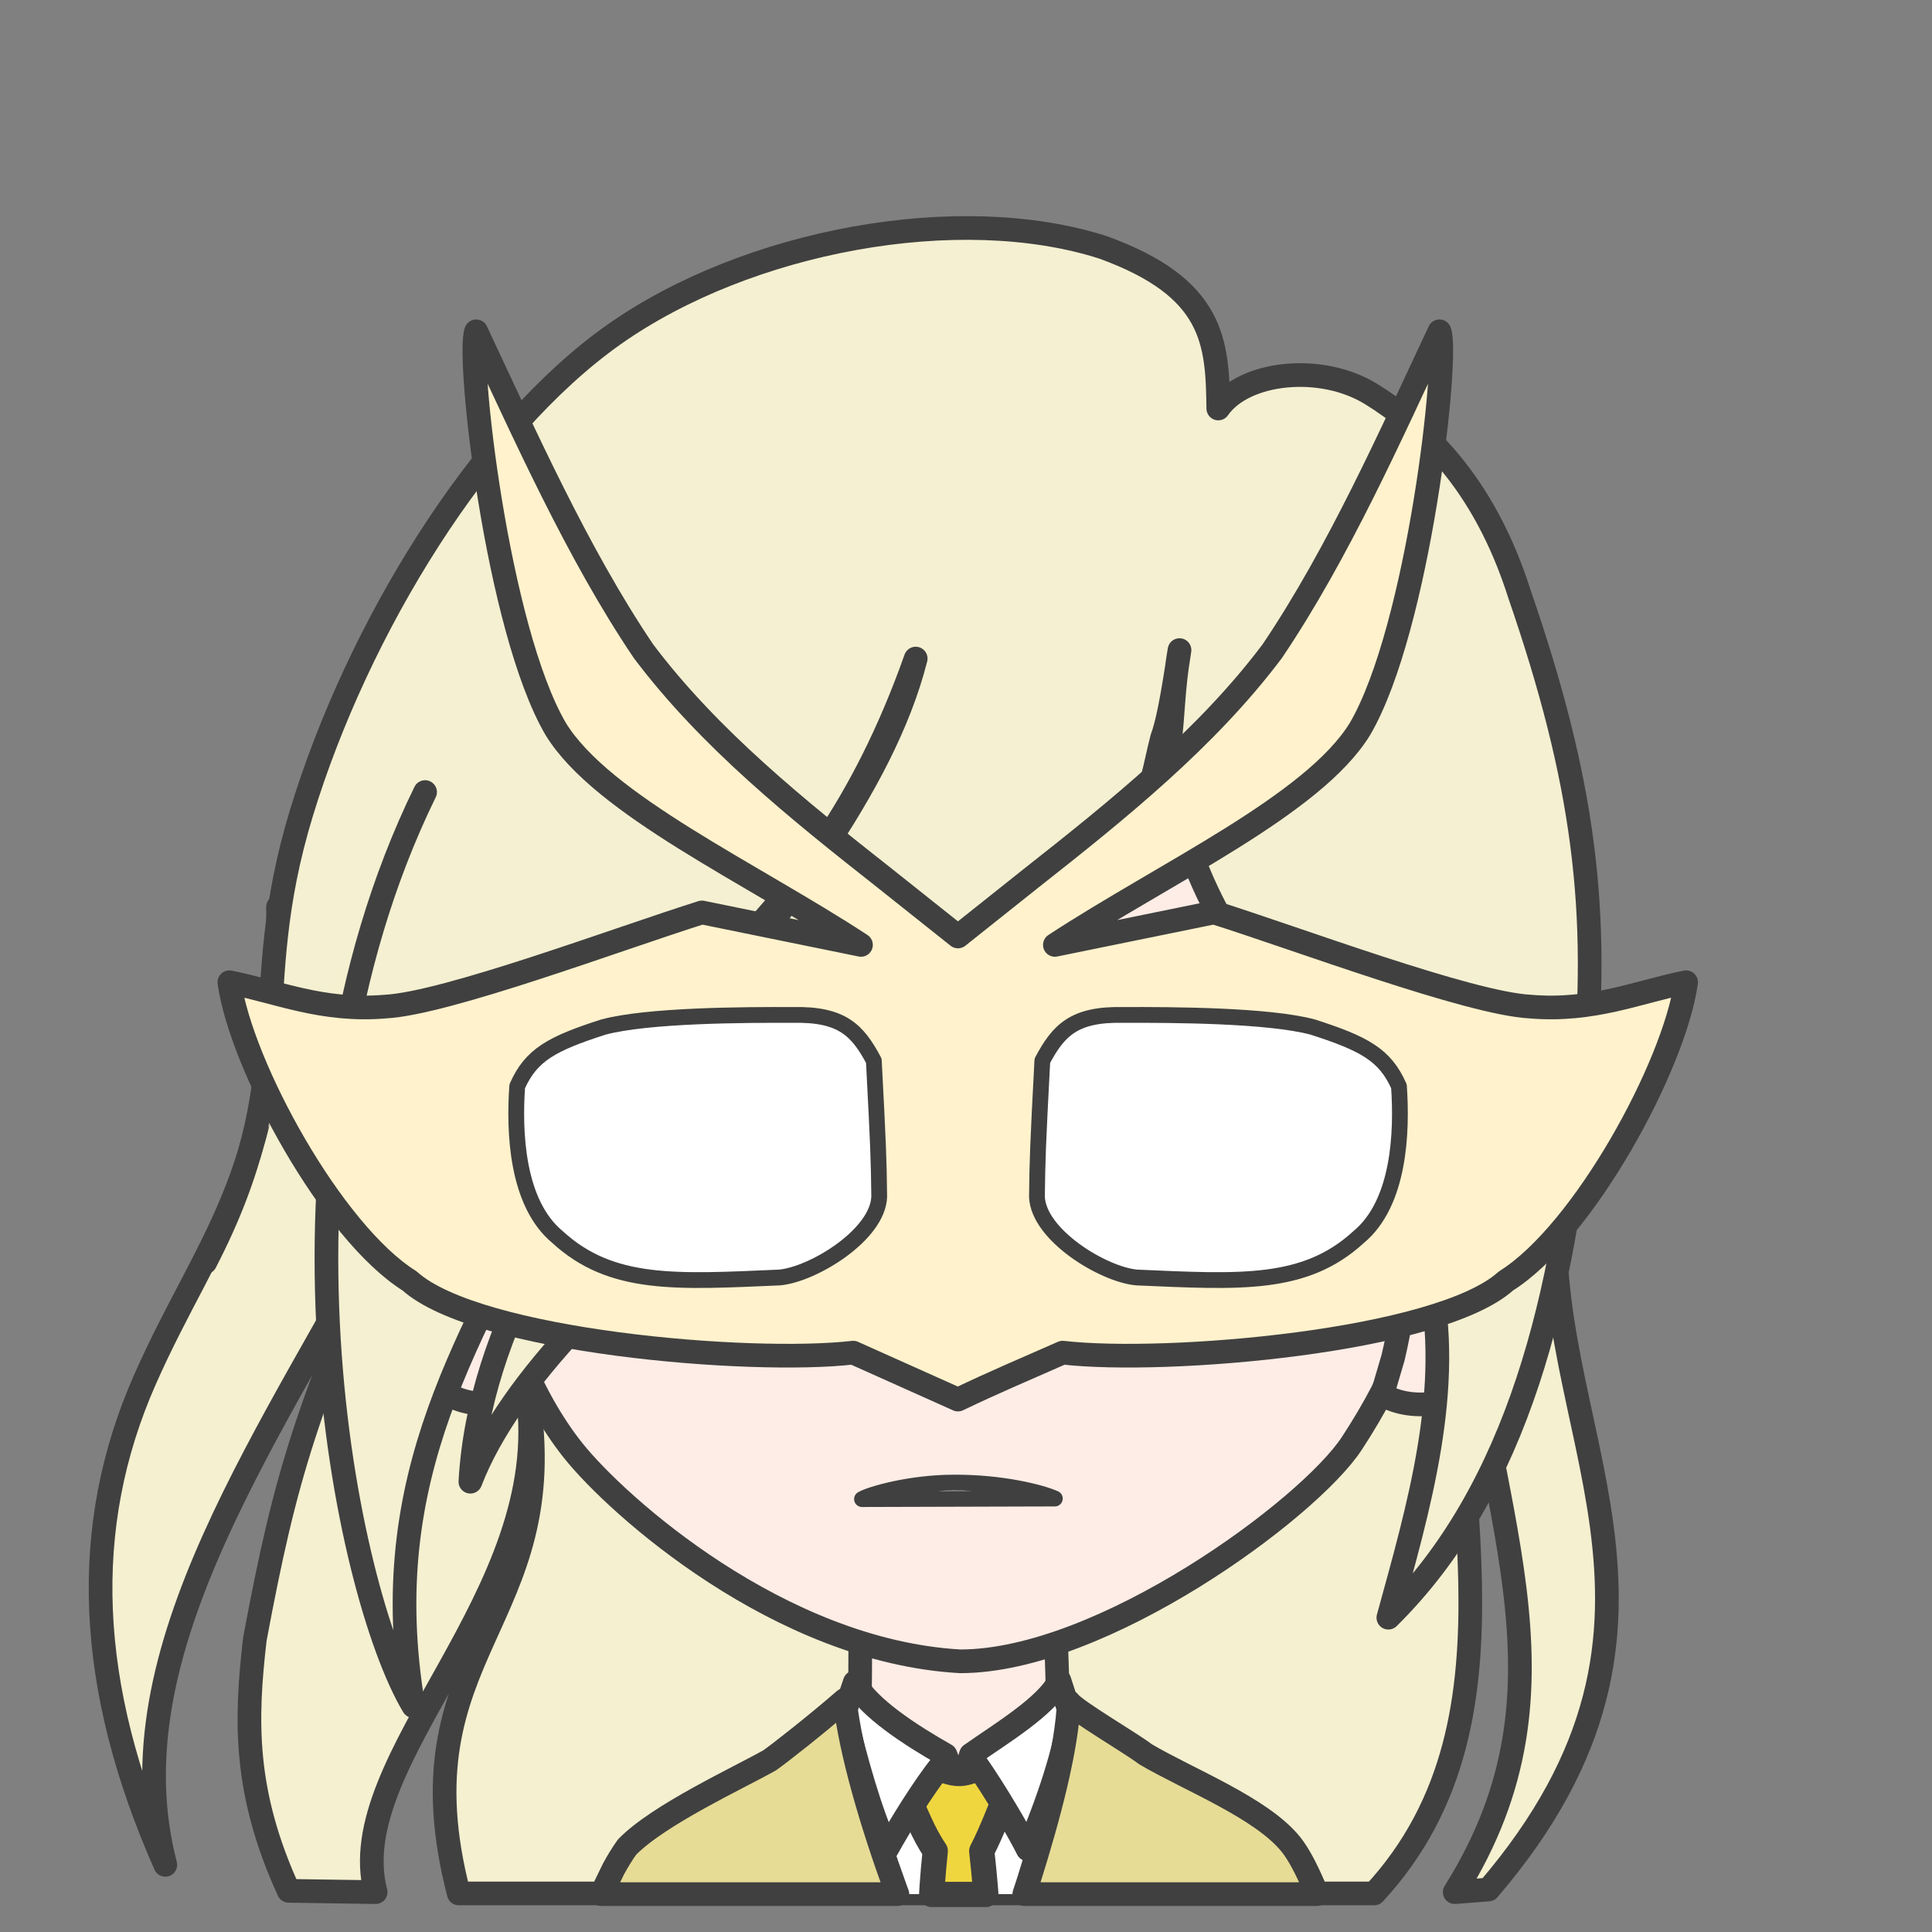 <svg width="2805" height="2805" xmlns="http://www.w3.org/2000/svg" xmlns:xlink="http://www.w3.org/1999/xlink" xml:space="preserve" overflow="hidden"><rect width="100%" height="100%" fill="#808080" stroke="none"/><g transform="translate(-3968 -936)"><path d="M5354.23 3685 4634.07 3685C4542.95 3334.22 4787.4 3292.73 4733.99 2960.8 4775.46 3252.49 4462.51 3489.49 4513.42 3683.11L4387.11 3681.23C4321.75 3538.53 4324.26 3433.54 4338.09 3315.36 4383.33 3073.96 4411.61 2985.32 4547.35 2670.37 4364.48 3017.38 4126.94 3332.33 4208.01 3643.51 4093.01 3383.88 4084.06 3152.82 4178.18 2939.53 4272.29 2726.24 4377.56 2640.43 4371.67 2252.8 4709.44 2205.96 5949.97 2451.91 6228.98 2668.48 6195.67 3005.44 6467.78 3283.92 6129.06 3679.34L6080.05 3683.11C6271.08 3379.48 6119.01 3126.76 6087.59 2749.58 6053.65 3055.73 6202.59 3426 5963.16 3685L5354.23 3685Z" stroke="#404040" stroke-width="34.375" stroke-linecap="round" stroke-linejoin="round" stroke-miterlimit="10" fill="#F4F0D0" fill-rule="evenodd"/><path d="M100.689 0C98.84 79.836 96.894 90.206 97.677 152.663 83.972 154.528 27.834 183.216 0 194.001 30.346 293.966 148.667 378.98 237.171 377.992 325.675 377.003 449.331 272.574 478 193.222L384.282 152.667C385.065 90.208 383.117 77.408 384.519 2.429L100.689 0Z" stroke="#404040" stroke-width="34.375" stroke-linecap="round" stroke-linejoin="round" stroke-miterlimit="10" fill="#FEEDE6" fill-rule="evenodd" transform="matrix(-1 0 0 1 5601 3281)"/><path d="M5511 3416C5503.12 3512.12 5497.9 3593.77 5487.17 3674.48L5485.16 3686 5240.81 3686 5236.69 3670.47C5217.35 3591.38 5204.65 3512.79 5195 3417.72L5339.99 3496.83 5363.36 3548.43 5382.48 3494.54Z" fill="#FFFFFF" fill-rule="evenodd"/><path d="M5434.5 3466.5 5431.9 3534.72C5419.06 3564.33 5408.63 3593.93 5393.36 3623.54 5395.5 3642.36 5397.19 3659.96 5398.59 3676.77L5399.3 3686.5 5320.68 3686.5 5321.34 3675.15C5322.5 3658.73 5323.95 3641.61 5325.85 3623.31 5307.23 3596.03 5298.3 3568.75 5284.53 3541.47L5283.5 3473.59C5293.5 3484.62 5336.96 3512.07 5362.13 3510.89 5387.29 3509.71 5420.52 3483.6 5434.5 3466.5Z" stroke="#404040" stroke-width="36.667" stroke-linecap="round" stroke-linejoin="round" stroke-miterlimit="10" fill="#EFD63F" fill-rule="evenodd"/><path d="M5209.03 3378.5C5227.69 3414.96 5290.68 3455.65 5340.87 3484.06L5347.06 3500.14 5335.7 3497.15C5308.53 3531.31 5275.57 3584.69 5255.81 3620.39 5230.62 3564.66 5210.7 3491.99 5194 3423.18L5209.03 3378.5ZM5506.11 3376 5521 3421.78C5516.69 3473.1 5487.03 3559.75 5460.17 3621 5446.84 3594.29 5412.35 3535.34 5384.76 3496.1L5372.76 3500.14 5377.65 3483.51C5419.89 3453.7 5487.66 3413.29 5506.11 3376Z" stroke="#404040" stroke-width="34.375" stroke-linecap="round" stroke-linejoin="round" stroke-miterlimit="10" fill="#FFFFFF" fill-rule="evenodd"/><path d="M360.257 2.64C351.193 15.603 270.78 62.143 248.996 78.862 186.77 115.64 80.312 156.728 37.62 210.019 26.948 223.341 15.861 244.346 4.77 270.024L0 282 424.878 282 418.476 262.397C388.156 166.036 362.993 69.528 360.257 2.64ZM685.525 0C676.986 76.713 646.426 179.471 611.045 276.831L609.081 282 1039 282 1021.48 245.832C1015.16 234.165 1008.58 223.408 1001.69 213.779 955.871 166.667 839.865 113.369 794.529 87.734 779.496 77.089 729.559 38.118 685.525 0Z" stroke="#404040" stroke-width="34.375" stroke-linecap="round" stroke-linejoin="round" stroke-miterlimit="10" fill="#E6DC96" fill-rule="evenodd" transform="matrix(-1 0 0 1 5880 3404)"/><path d="M1650.98 0.036C1638.99 0.301 1615.77 0.199 1598.98 10.041L163.429 11.887C145.718 2.046 130.061 0.883 116.972 0.036 43.246-2.084-19.296 90.548 5.535 200.504 34.143 330.583 102.569 389.139 151.67 399.354 179.182 406.083 209.864 403.542 232.923 391.368L1534.98 391.368C1558.05 403.542 1588.74 406.083 1616.27 399.354 1665.39 389.139 1733.84 330.583 1762.46 200.504 1787.3 90.548 1724.74-2.084 1650.98 0.036Z" stroke="#404040" stroke-width="34.375" stroke-linecap="round" stroke-linejoin="round" stroke-miterlimit="10" fill="#FEEDE6" fill-rule="evenodd" transform="matrix(-1 0 0 1 6236 2508)"/><path d="M1474 666.342C1471.86 440.341 1415.73 7.501 731.293 0 77.289 2.901-1.423 444.299 0.019 666.342 0.542 939.687 26.781 1089.32 47.443 1258.5 67.278 1386.64 99.946 1472.89 166.18 1574.36 228.764 1670.24 529.243 1891 734.87 1891 997.31 1876.3 1233.11 1664.83 1296.76 1585.07 1360.41 1505.31 1406.86 1386.64 1426.66 1258.5 1447.28 1089.32 1473.48 939.687 1474 666.342Z" stroke="#404040" stroke-width="34.375" stroke-linecap="round" stroke-linejoin="round" stroke-miterlimit="10" fill="#FEEDE6" fill-rule="evenodd" transform="matrix(-1 0 0 1 6097 1457)"/><path d="M4612.26 2573.04C4630.74 2573.56 4649.91 2580 4668.6 2593.55L4670.06 2594.81 4673.75 2624.84C4679.13 2666.9 4684.65 2707.94 4689.81 2750.2 4699.73 2814.23 4707.09 2863.33 4717.39 2906.9L4733 2959.97 4728.5 2963.4C4705.38 2975.54 4674.62 2978.08 4647.04 2971.36 4597.82 2961.17 4529.23 2902.76 4500.55 2773.01 4475.66 2663.32 4538.35 2570.92 4612.26 2573.04Z" stroke="#404040" stroke-width="34.375" stroke-linecap="round" stroke-linejoin="round" stroke-miterlimit="10" fill="#FEEDE6" fill-rule="evenodd"/><path d="M117.201 0.035C43.331-2.079-19.334 90.323 5.545 200.006 34.21 329.763 102.77 388.174 151.967 398.363 179.533 405.076 210.275 402.541 233.379 390.397L238 386.875 222.4 333.898C212.086 290.329 204.716 241.226 194.784 177.204 189.611 134.942 184.089 93.9 178.708 51.842L175.01 21.845 173.512 20.55C154.836 7 135.668 0.564 117.201 0.035Z" stroke="#404040" stroke-width="34.375" stroke-linecap="round" stroke-linejoin="round" stroke-miterlimit="10" fill="#FEEDE6" fill-rule="evenodd" transform="matrix(-1 0 0 1 6213 2573)"/><path d="M4268 2756.71C4409 2484.26 4325.8 2373.01 4407.67 2104.41 4489.55 1835.81 4667.59 1546.56 4861.67 1409.69 5055.75 1272.81 5363.2 1216.15 5572.16 1283.17 5734.42 1342 5738.22 1421.27 5739.51 1517.07 5776.81 1463.34 5888.52 1451.1 5961.44 1496.03 6034.36 1540.97 6124.87 1621.99 6177.05 1786.68 6270.1 2056.34 6295.25 2246.8 6269.47 2499.49 6243.07 2802.47 6175.17 3086.59 5986.55 3272.66 6030.56 3112.37 6082.11 2938.88 6045.02 2774.81 6009.18 2583.09 5814.85 2400.42 5736.95 2246.02 5700.59 2177.1 5670.51 2092 5669.22 1998.82 5673.88 1967.17 5673.53 1923.51 5683.19 1867.85 5672.73 1938.47 5665.26 1976.1 5657.79 1995.72 5634.22 2087.86 5651.87 2092.99 5484.42 2272.91 5316.98 2452.83 4769.16 2774.76 4653.13 3075.23 4678.39 2624.78 5203.86 2258.51 5299.99 1880.16 5144.57 2318.63 4900.34 2357.26 4778.72 2610.73 4657.1 2864.21 4513.37 3062.66 4570.29 3401 4471.83 3236.71 4335.85 2587.99 4587.33 2073.96" fill="#F4F0D0" fill-rule="evenodd"/><path d="M5219.5 3112.5C5231.25 3105.46 5289.7 3088.6 5351.94 3088.52 5422.49 3087.96 5480.48 3103.02 5499.5 3111.68L5219.5 3112.5Z" stroke="#404040" stroke-width="22.917" stroke-linecap="round" stroke-linejoin="round" stroke-miterlimit="10" fill="#FFFFFF" fill-rule="evenodd"/><path d="M4266 2768.71C4406.93 2496.26 4323.77 2385.01 4405.61 2116.41 4487.44 1847.81 4665.39 1558.56 4859.37 1421.69 5053.36 1284.81 5360.66 1228.15 5569.51 1295.17 5731.69 1354 5735.49 1433.27 5736.78 1529.07 5774.06 1475.34 5885.71 1463.1 5958.6 1508.03 6031.48 1552.97 6121.94 1633.99 6174.1 1798.68 6267.11 2068.34 6292.24 2258.8 6266.48 2511.49 6240.08 2814.47 6172.22 3098.59 5983.69 3284.66 6027.68 3124.37 6079.21 2950.88 6042.14 2786.81 6006.32 2595.09 5812.08 2412.42 5734.22 2258.02 5697.88 2189.1 5667.81 2104 5666.52 2010.82 5671.18 1979.17 5670.84 1935.51 5680.49 1879.85 5670.03 1950.47 5662.56 1988.1 5655.1 2007.72 5631.54 2099.86 5649.18 2104.99 5481.82 2284.91 5314.46 2464.83 4766.91 2786.76 4650.93 3087.23 4676.19 2636.78 5201.4 2270.51 5297.48 1892.16 5142.13 2330.63 4898.02 2369.26 4776.47 2622.73 4654.91 2876.21 4511.25 3074.66 4568.14 3413 4469.73 3248.71 4333.82 2599.99 4585.17 2085.96" stroke="#404040" stroke-width="34.375" stroke-linecap="round" stroke-linejoin="round" stroke-miterlimit="10" fill="#F4F0D0" fill-rule="evenodd" fill-opacity="0.82"/><path d="M4659.33 1417C4728.55 1563.95 4805.58 1738.24 4902.14 1881.29 4997.72 2008.46 5127.36 2112.56 5252.32 2210.89L5358.83 2295.64 5465.27 2210.89C5590.16 2112.56 5719.71 2008.46 5815.23 1881.29 5911.73 1738.24 5988.72 1563.95 6057.9 1417 6072.11 1451.33 6027.77 1848.8 5942.45 1994.42 5874.83 2104.76 5658.89 2203.39 5499.54 2307.87L5730.42 2260.74C5850.38 2298.49 6101.1 2392.87 6189.83 2397.43 6280.83 2405.17 6346.46 2375.82 6416 2362.08 6399.09 2483.2 6267.03 2725.37 6154.49 2795.73 6057.04 2883.8 5660.98 2917.2 5510.83 2899.84 5450.54 2926.51 5413.12 2941.96 5358.83 2968L5206.74 2899.84C5056.5 2917.2 4660.19 2883.8 4562.67 2795.73 4450.06 2725.37 4317.92 2483.2 4301 2362.08 4370.58 2375.82 4436.25 2405.17 4527.31 2397.43 4616.1 2392.87 4866.98 2298.49 4987.01 2260.74L5218.04 2307.87C5058.59 2203.39 4842.5 2104.76 4774.84 1994.42 4689.47 1848.8 4645.1 1451.33 4659.33 1417Z" stroke="#404040" stroke-width="34.375" stroke-linecap="round" stroke-linejoin="round" stroke-miterlimit="10" fill="#FFF2CC" fill-rule="evenodd"/><path d="M4718.92 2513.17C4739.11 2467.57 4769.07 2451.28 4843.96 2427.17 4908.12 2409.9 5048.14 2409.25 5119.45 2409.58 5190.77 2407.95 5213.24 2432.06 5236.68 2476.04 5243.2 2600.48 5243.85 2619.38 5244.5 2673.46 5242.55 2728.84 5148.76 2786.18 5099.92 2790.74 4949.47 2797.25 4855.69 2803.77 4777.53 2732.1 4717.62 2682.58 4714.36 2578.33 4718.92 2513.17Z" stroke="#404040" stroke-width="22.917" stroke-linecap="round" stroke-linejoin="round" stroke-miterlimit="10" fill="#FFFFFF" fill-rule="evenodd"/><path d="M1.418 103.675C21.608 58.066 51.567 41.777 126.464 17.669 190.615 0.403 330.64-0.248 401.955 0.078 473.27-1.551 495.739 22.557 519.185 66.536 525.697 190.984 526.349 209.879 527 263.958 525.046 319.34 431.262 376.677 382.416 381.238 231.971 387.754 138.187 394.269 60.033 322.598 0.116 273.08-3.141 168.83 1.418 103.675Z" stroke="#404040" stroke-width="22.917" stroke-linecap="round" stroke-linejoin="round" stroke-miterlimit="10" fill="#FFFFFF" fill-rule="evenodd" transform="matrix(-1 0 0 1 6000.5 2409.5)"/></g></svg>